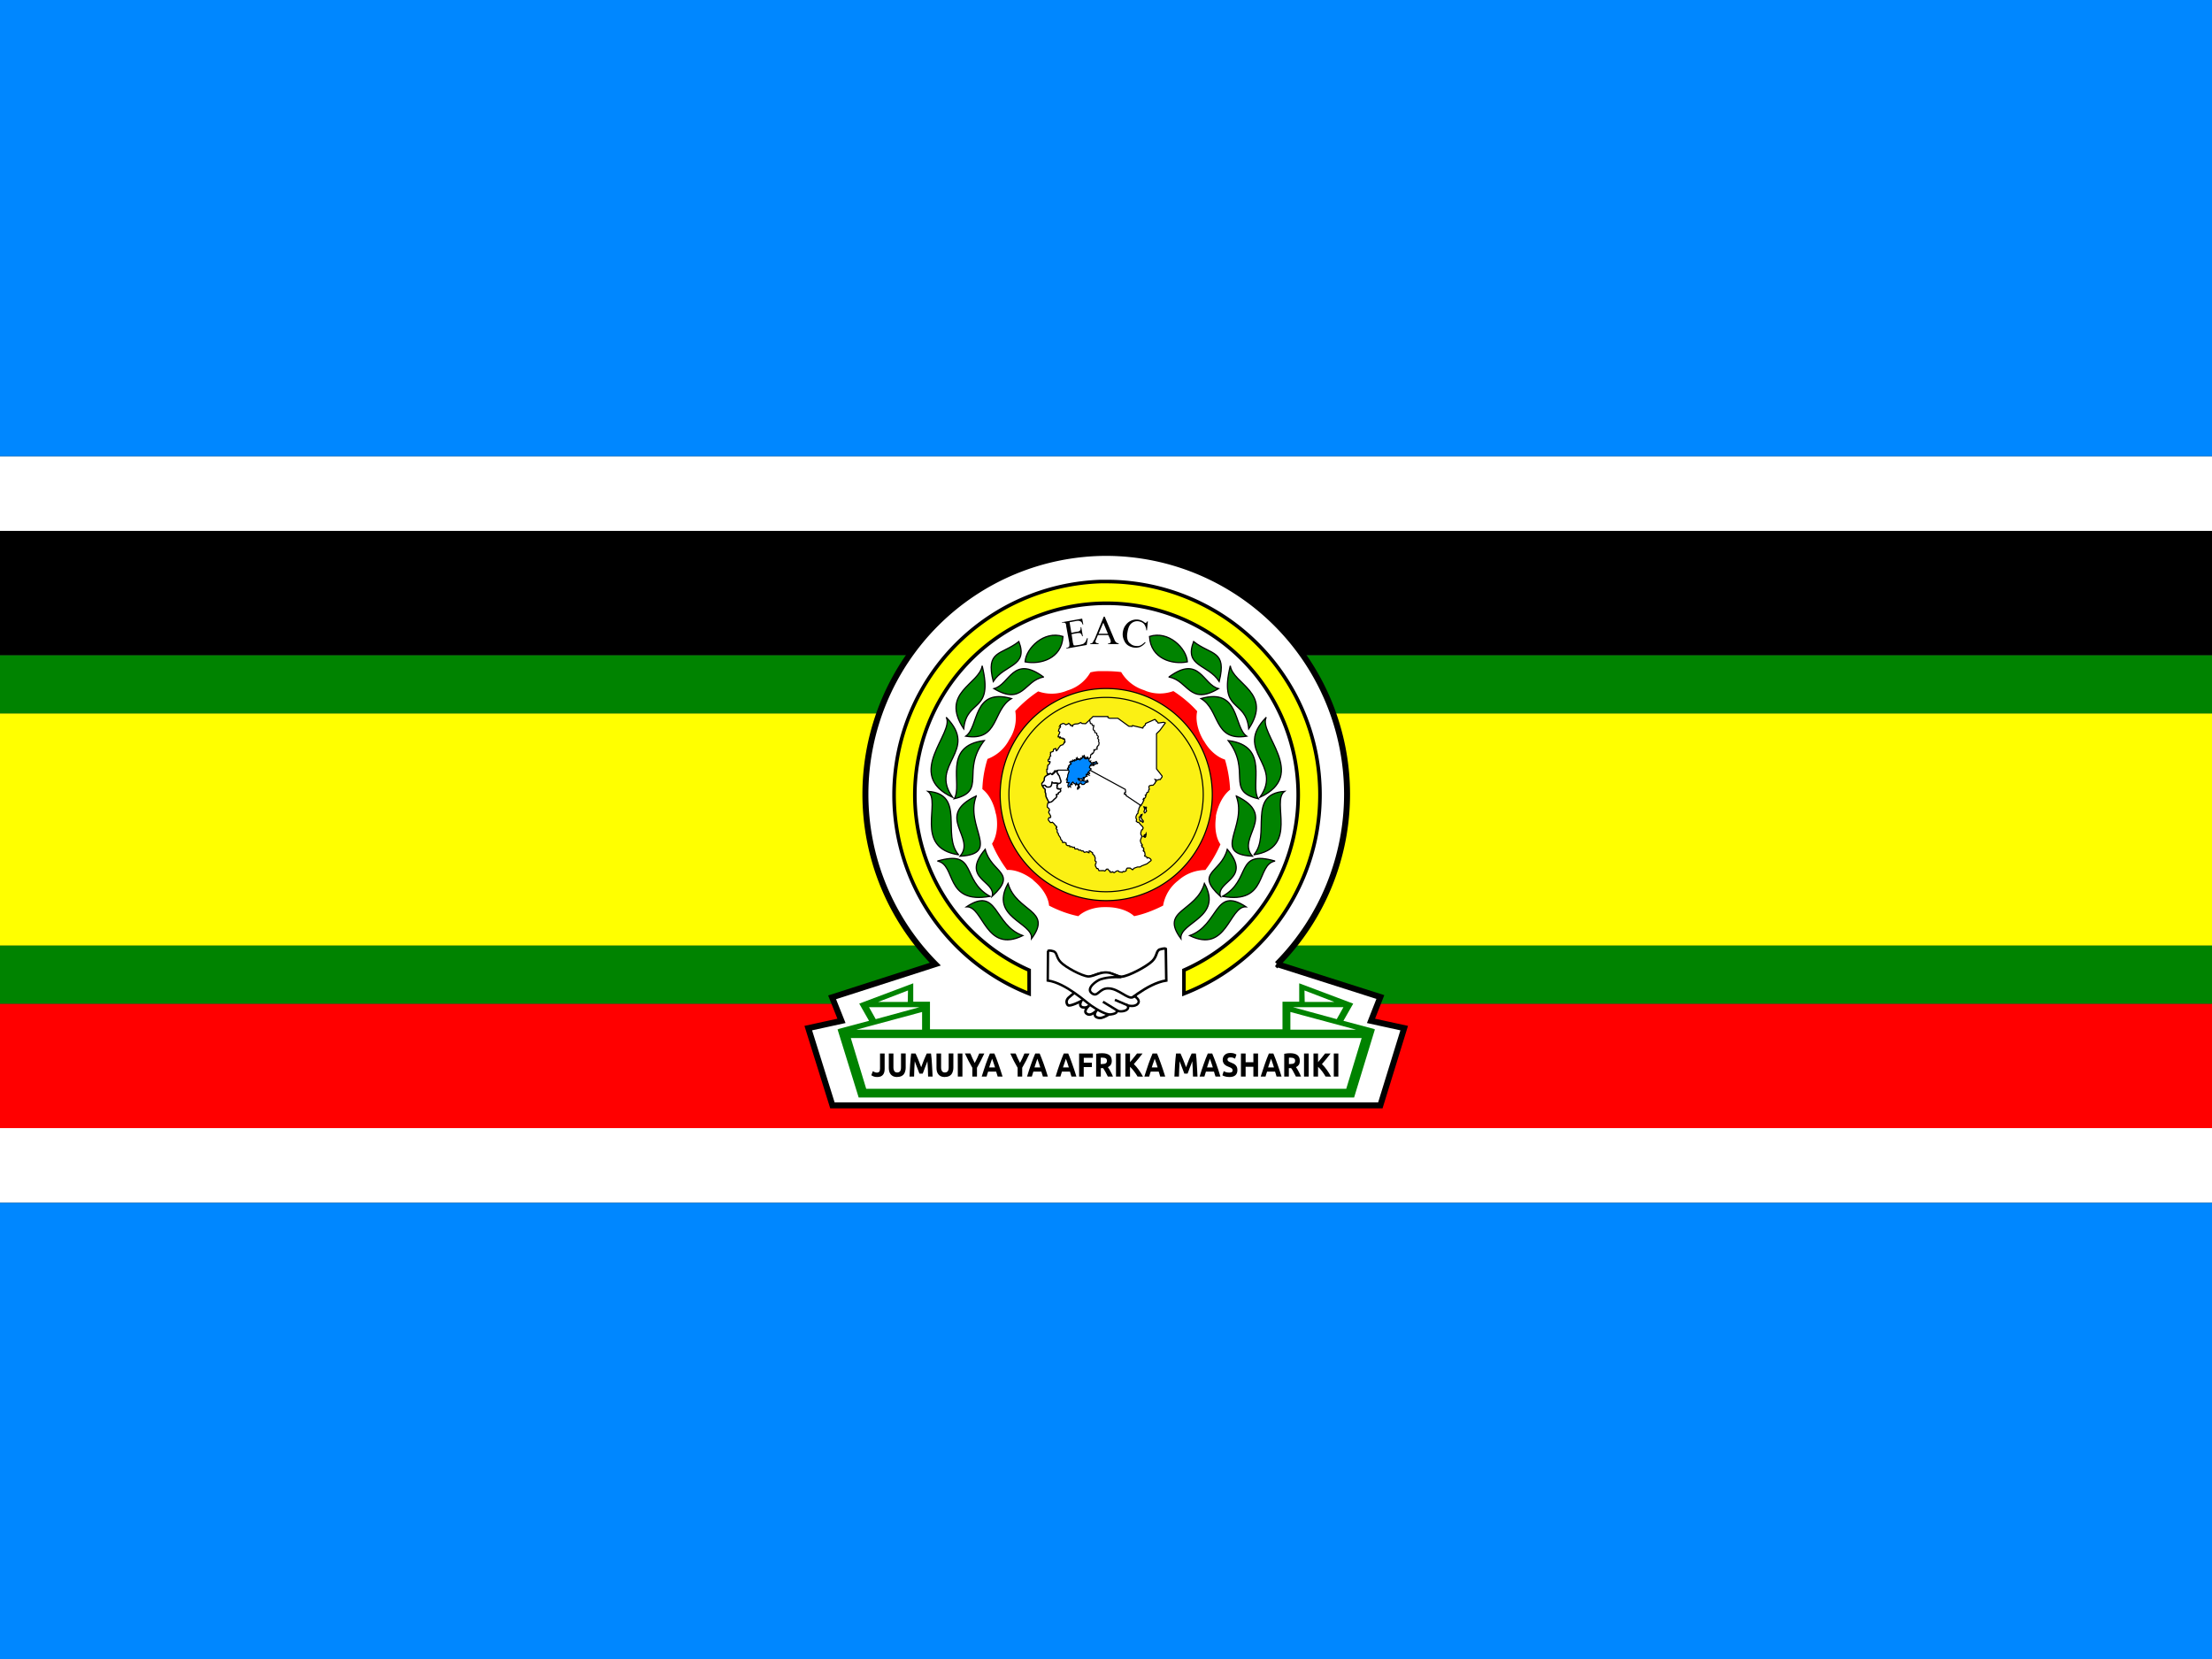 <svg xmlns="http://www.w3.org/2000/svg" xmlns:xlink="http://www.w3.org/1999/xlink" id="flag-icons-eac" viewBox="0 0 640 480">
  <rect x="0" y="0" width="640" height="480" fill="#333333" stroke="none"/>
  <path id="eac-a" fill="#fff" fill-opacity="1" fill-rule="nonzero" stroke="none" stroke-dasharray="none" stroke-miterlimit="4" stroke-opacity="1" stroke-width="3.114" d="M0 326.4h640V348H0z"/>
  <use href="#eac-a" width="600" height="330" transform="translate(0 -194.4)"/>
  <path id="eac-b" fill="#0087ff" fill-opacity="1" fill-rule="nonzero" stroke="none" stroke-dasharray="none" stroke-miterlimit="4" stroke-opacity="1" stroke-width="3.114" d="M0 348h640v132H0z"/>
  <use href="#eac-b" width="600" height="330" transform="translate(0 -348)"/>
  <path fill="red" fill-opacity="1" fill-rule="nonzero" stroke="none" stroke-dasharray="none" stroke-miterlimit="4" stroke-opacity="1" stroke-width="3.114" d="M0 290.4h640v36H0z"/>
  <path fill="#000" fill-opacity="1" fill-rule="nonzero" stroke="none" stroke-dasharray="none" stroke-miterlimit="4" stroke-opacity="1" stroke-width="3.114" d="M0 153.6h640v36H0z"/>
  <path fill="#ff0" fill-opacity="1" fill-rule="nonzero" stroke="none" stroke-dasharray="none" stroke-miterlimit="4" stroke-opacity="1" stroke-width="3.114" d="M0 206.4h640v67.2H0z"/>
  <path id="eac-c" fill="#008300" fill-opacity="1" fill-rule="nonzero" stroke="none" stroke-dasharray="none" stroke-miterlimit="4" stroke-opacity="1" stroke-width="3.114" d="M0 273.6h640v16.8H0z"/>
  <use href="#eac-c" width="600" height="330" transform="translate(0 -84)"/>
  <g transform="matrix(.873 0 0 .873 41.1 674.6)">
    <path fill="#fff" fill-opacity="1" fill-rule="nonzero" stroke="#000" stroke-miterlimit="4" stroke-opacity="1" stroke-width="1.979" d="M319.6-589.5a80 80 0 0 0-56.7 136.3l-34.2 11 3.1 7.8-11 2.4 8 25.6h181.6l7.9-25.6-11-2.4 3.1-7.9-34.2-10.9a80 80 0 0 0-56.6-136.3z"/>
    <path fill="#008300" fill-opacity="1" fill-rule="nonzero" stroke="none" stroke-width=".792" d="m230.5-431.6 7 22.6h164.2l6.9-22.6z"/>
    <path fill="#fff" fill-opacity="1" fill-rule="nonzero" stroke="none" stroke-width=".792" d="m234.9-428.7 5.1 16.8h159.1l5.1-16.8H275.4z"/>
    <g stroke-width="3.868" aria-label="JUMUIYA YA AFRIKA MASHARIKI" font-family="Times New Roman" font-size="52.121px" font-weight="700">
      <path d="M140.8 811.3q0 2.6-.6 5-.6 2.3-2.1 4-1.5 1.8-4 2.8-2.5 1-6.4 1-3.5 0-6-.8-2.6-.9-4.3-2l2.7-6.3q1.5.9 3.3 1.5 1.7.7 3.7.7 3 0 4.3-1.5 1.3-1.4 1.3-4.9v-23.5h8.1zM162.8 824.1q-3.9 0-6.6-1-2.8-1.1-4.6-3-1.8-1.9-2.7-4.5-.8-2.7-.8-5.8v-22.5h8.1V809q0 2.2.5 3.7t1.4 2.5q.8 1 2 1.4 1.3.4 2.8.4 3 0 4.8-1.8 1.8-1.8 1.8-6.2v-21.8h8.2v22.5q0 3.1-1 5.8-.8 2.6-2.6 4.6-1.9 1.9-4.7 2.9-2.8 1-6.6 1zM195 787.3q1 1.7 2.2 4.3l2.6 5.4 2.6 6 2.5 5.8 2.4-5.8 2.6-6 2.6-5.4q1.2-2.6 2.2-4.3h7.4l1 8 .7 9.3q.4 4.8.6 9.7l.5 9.1H217l-.4-11.5-.8-12.5-2 4.9-2.4 5.3q-1 2.7-2.1 5.1l-1.8 4.1h-5.7l-1.7-4.1-2.2-5.1-2.3-5.3-2-4.9q-.6 6.3-.8 12.5l-.4 11.5h-8l.5-9.1.6-9.7.8-9.2 1-8.1zM246.4 824.1q-3.8 0-6.6-1-2.8-1.1-4.6-3-1.8-1.9-2.7-4.5-.8-2.7-.8-5.8v-22.5h8.1V809q0 2.2.5 3.7t1.4 2.5q.9 1 2 1.4 1.3.4 2.8.4 3 0 4.8-1.8 1.8-1.8 1.8-6.2v-21.8h8.2v22.5q0 3.1-1 5.8-.8 2.6-2.6 4.6-1.9 1.9-4.7 2.9-2.8 1-6.6 1zM269 787.3h8.2v36.1h-8.1zM298.8 802.1l4.2-7.4q2-3.7 3.6-7.4h9q-3 5.8-6.2 11.3-3.2 5.5-6.7 11v13.8h-8.1v-13.7q-3.6-5.5-6.8-11-3.2-5.6-6.2-11.4h9.5q1.6 3.7 3.6 7.4l4 7.4zM339 823.4l-1.3-3.8-1.4-4h-14l-1.5 4-1.2 3.8H311l3.9-10.8 3.5-9.3 3.5-8.3q1.7-4 3.5-7.7h7.8q1.8 3.7 3.5 7.7l3.4 8.3 3.6 9.3 3.9 10.8zm-9.8-28q-.2.9-.8 2.2l-1.2 3.1-1.5 4-1.6 4.4h10.3l-1.6-4.5-1.5-3.9-1.2-3-.9-2.2zM378.1 802.1l4.2-7.4q2-3.7 3.6-7.4h9q-3 5.8-6.1 11.3-3.2 5.5-6.8 11v13.8H374v-13.7l-6.8-11q-3.2-5.6-6.1-11.4h9.4l3.6 7.4 4.1 7.4zM418.3 823.4l-1.3-3.8-1.4-4h-14l-1.4 4-1.3 3.8h-8.4l3.8-10.8 3.6-9.3 3.4-8.3q1.7-4 3.6-7.7h7.7q1.8 3.7 3.5 7.7l3.5 8.3 3.6 9.3 3.8 10.8zm-9.7-28-.8 2.2-1.2 3.1-1.5 4-1.6 4.4h10.2l-1.6-4.5-1.5-3.9-1.2-3-.8-2.2zM468.4 823.4l-1.3-3.8-1.4-4h-14l-1.4 4-1.3 3.8h-8.4l3.8-10.8q1.8-5 3.6-9.3l3.4-8.3q1.7-4 3.5-7.7h7.8q1.8 3.7 3.5 7.7l3.4 8.3 3.6 9.3 3.9 10.8zm-9.8-28-.7 2.2-1.2 3.1-1.5 4-1.7 4.4h10.3l-1.6-4.5-1.5-3.9-1.2-3-.9-2.2zM481.8 823.4v-36.1H506v6.8h-16v7.6h14.2v6.8h-14.3v15zM522.3 786.9q8.1 0 12.4 2.9 4.4 2.9 4.4 9 0 3.8-1.8 6.2-1.7 2.3-5 3.7l2.3 3 2.3 3.7 2.3 4 2 4h-9l-2.1-3.6-2-3.5-2.2-3.3-2-2.8h-4v13.2h-8.2v-35.6q2.7-.5 5.5-.7l5-.2zm.5 6.9H521l-1.3.2v9.8h2.3q4.6 0 6.6-1.2 2-1.1 2-3.9 0-2.7-2-3.7-2-1.2-6-1.2zM546.5 787.3h8.1v36.1h-8.1zM584.3 823.4q-1.1-1.8-2.6-3.8l-3.3-4.1q-1.7-2.1-3.6-4-1.9-1.9-3.7-3.4v15.3h-8.2v-36.1h8.2v13.6q3.2-3.3 6.3-6.9l6-6.7h9.7q-3.7 4.4-7.5 8.4-3.7 4.1-7.8 8.2 4.3 3.6 8.3 8.6 4.1 5 7.8 11zM624 823.4l-1.2-3.8-1.4-4h-14l-1.5 4-1.2 3.8h-8.5l3.9-10.8 3.5-9.3 3.5-8.3q1.7-4 3.5-7.7h7.8q1.8 3.7 3.5 7.7l3.4 8.3 3.6 9.3 3.9 10.8zm-9.7-28-.7 2.2-1.2 3.1-1.6 4-1.6 4.4h10.3l-1.6-4.5-1.5-3.9-1.2-3-.9-2.2zM659.6 787.3q1 1.7 2.1 4.3l2.6 5.4 2.6 6 2.5 5.8 2.4-5.8 2.6-6 2.6-5.4q1.2-2.6 2.2-4.3h7.4l1 8 .7 9.3q.4 4.8.6 9.7l.5 9.1h-7.9l-.4-11.5-.8-12.5-2 4.9-2.4 5.3q-1 2.7-2.1 5.1l-1.8 4.1h-5.7l-1.7-4.1-2.2-5.1-2.3-5.3-2-4.9q-.6 6.3-.8 12.5l-.4 11.5h-8l.5-9.1.6-9.7.8-9.2 1-8.1zM721 823.4l-1.4-3.8-1.3-4h-14.1l-1.4 4-1.3 3.8h-8.4l3.8-10.8 3.6-9.3 3.4-8.3q1.7-4 3.6-7.7h7.7q1.8 3.7 3.5 7.7 1.8 4 3.5 8.3l3.6 9.3 3.8 10.8zm-9.8-28-.8 2.2-1.2 3.1-1.5 4-1.6 4.4h10.2l-1.6-4.5-1.5-3.9-1.2-3-.8-2.2zM745.2 817.2q1.7 0 2.8-.3 1.1-.3 1.8-.7.7-.6 1-1.2.2-.7.2-1.5 0-1.8-1.7-3-1.6-1.2-5.7-2.5l-3.6-1.4q-1.7-.9-3.1-2-1.4-1.3-2.3-3-1-1.8-1-4.3t1-4.5q1-2 2.7-3.4 1.7-1.4 4.2-2.2 2.4-.7 5.5-.7 3.6 0 6.3.7 2.6.8 4.4 1.8l-2.4 6.4q-1.5-.8-3.4-1.4-1.8-.6-4.4-.6-3 0-4.2.8-1.3.8-1.3 2.5 0 1 .5 1.6.5.7 1.3 1.3l2 1 2.5.9q2.8 1 4.9 2 2 1 3.4 2.4t2.1 3.2q.7 1.8.7 4.4 0 5-3.6 7.9-3.5 2.7-10.6 2.7-2.4 0-4.4-.3-1.9-.2-3.4-.7l-2.6-.8-1.7-1 2.3-6.4q1.6.9 4 1.6 2.3.7 5.8.7zM787.4 787.3h8.2v36.1h-8.2v-15.3h-13.6v15.3h-8.2v-36.1h8.2V801h13.6zM828 823.4l-1.2-3.8-1.4-4h-14l-1.5 4-1.2 3.8h-8.5q2-5.8 4-10.8 1.7-5 3.5-9.3l3.4-8.3q1.7-4 3.5-7.7h7.8q1.8 3.7 3.5 7.7l3.4 8.3 3.6 9.3 3.9 10.8zm-9.7-28-.7 2.2-1.2 3.1-1.6 4-1.6 4.4h10.3l-1.6-4.5-1.5-3.9-1.2-3-.9-2.2zM852 786.9q8.2 0 12.5 2.9 4.3 2.9 4.3 9 0 3.8-1.7 6.2-1.8 2.3-5 3.7l2.3 3 2.3 3.7 2.3 4 2 4h-9l-2.1-3.6-2.1-3.5-2-3.3-2.2-2.8h-4v13.2h-8.1v-35.6q2.6-.5 5.4-.7l5.2-.2zm.5 6.9H851l-1.3.2v9.8h2.3q4.6 0 6.6-1.2 2-1.1 2-3.9 0-2.7-2-3.7-2-1.2-6-1.2zM876.2 787.3h8.2v36.1h-8.2zM914 823.4q-1-1.8-2.6-3.8-1.4-2-3.2-4.1-1.7-2.1-3.6-4-1.9-1.9-3.8-3.4v15.3h-8v-36.1h8v13.6q3.2-3.3 6.4-6.9l6-6.7h9.6q-3.7 4.4-7.4 8.4-3.7 4.1-7.8 8.2 4.3 3.6 8.3 8.6 4 5 7.8 11zM928.4 787.3h8v36.1h-8z" style="-inkscape-font-specification:&quot;Ubuntu Bold&quot;" transform="matrix(.189 0 0 .212 219.5 -590.5)"/>
    </g>
    <g id="eac-d">
      <path fill="#008300" fill-opacity="1" fill-rule="evenodd" stroke="none" d="m52.1-129.6 13.1-3.5-4.1-7.2 22.6-8.5v7.7h7v11.8h-38Z" transform="translate(189.3 -329) scale(.792)"/>
      <path fill="#fff" fill-opacity="1" fill-rule="evenodd" stroke="none" d="M87.4-129.4H59.9l27.5-7.4zM81.4-141H69l12.5-4.8zM65.2-138.8l2.8 5 18.3-5z" transform="translate(189.3 -329) scale(.792)"/>
    </g>
    <use href="#eac-d" width="600" height="330" transform="matrix(-1 0 0 1 639.1 0)"/>
    <path fill="#ff0" fill-opacity="1" fill-rule="nonzero" stroke="#000" stroke-dasharray="none" stroke-miterlimit="4" stroke-opacity="1" stroke-width="1.187" d="M317.7-580A70.8 70.8 0 0 0 294-443.4v-7.8a63.5 63.5 0 0 1 25.2-121.6h.5a63.5 63.5 0 0 1 25.6 121.6v7.8A70.7 70.7 0 0 0 319.6-580h-1.9z"/>
    <path fill="#fff" fill-opacity="1" fill-rule="evenodd" stroke="#000" stroke-linecap="butt" stroke-linejoin="miter" stroke-opacity="1" stroke-width="1.063px" d="m710.6-118.7.2 13.3c-8.1 1.2-17.1 9.6-19.5 11.2-2.4 1.6-6.4 4.7-8.5 4.5-3.6-.5-1-3.4-1-3.4s-2.4 3-4.3 1.6c-1.7-1.1 1-3.4 1-3.4s-.9 1.2-2.8.7c-1.7-.5-.5-2.6-.5-2.6s-4.8 2.5-5.6 1.7c-1.4-1.7.4-3.2.4-3.2l11.3-9.5s-7.3 2.7 0 0c6.2-2.4 7.9 1 10.8.8 3-.2 10.7-4.4 12.8-6.5 2.2-2.1 1.6-4.4 3.2-4.9s2.4-.4 2.5-.3z" transform="translate(-223.5 -364.3) scale(.792)"/>
    <path fill="#fff" fill-opacity="1" fill-rule="evenodd" stroke="#000" stroke-linecap="butt" stroke-linejoin="miter" stroke-opacity="1" stroke-width="1px" d="m661.3-117.8-.1 12.4c7.6 1.1 16 9.1 18.3 10.6 2.2 1.5 6 3.8 8 3.6 3.3-.4 2.6-1.6 2.6-1.6s1.5.7 3.5 0c2-.8 1-2.2 1-2.2s3 .9 4.3-.7c1.3-1.5-1.2-3-1.2-3s1.1-.9-.9.3c-2 1-6-3.6-10.1-3.7-4.1-.2-4.5 4-7.1 2-2.6-2 2.1-5.3 3.7-5.8 6.5-2.1 12.5.5 4.7-2.4-4-1.6-7.2 1.3-9.9 1.2-2.7-.2-9.5-3.9-11.4-5.9-2-2-1.5-4-3-4.6-1.5-.5-2.3-.3-2.4-.2z" transform="translate(-223.5 -364.3) scale(.792)"/>
    <path fill="none" stroke="#000" stroke-linecap="butt" stroke-linejoin="miter" stroke-opacity="1" stroke-width="1px" d="m694.7-95-5.4-2.3M690.7-92.6l-6.4-3.9" transform="translate(-223.5 -364.3) scale(.792)"/>
    <g id="eac-e" stroke="#000" stroke-dasharray="none" stroke-miterlimit="4" stroke-opacity="1" stroke-width=".517">
      <path fill="#008300" fill-opacity="1" fill-rule="evenodd" stroke="#000" stroke-dasharray="none" stroke-linecap="butt" stroke-linejoin="miter" stroke-miterlimit="4" stroke-opacity="1" stroke-width=".517" d="M441.7-108.7c-16.2 7.9-17-12.7-24.4-12.5 13.8-9.1 11.6 7.9 24.4 12.5zM435.3-131.3c-8.2 14.8 10.8 16.8 10.2 23.9 9.3-12.5-6.6-11.5-10.2-23.9z" transform="matrix(.765 0 0 .765 -46 -379.5)"/>
      <path fill="#008300" fill-opacity="1" fill-rule="evenodd" stroke="#000" stroke-dasharray="none" stroke-linecap="butt" stroke-linejoin="miter" stroke-miterlimit="4" stroke-opacity="1" stroke-width=".517" d="M427.5-125.7c-19.9 3.5-14.5-13.8-22.8-15.3 17.6-5.1 10 8.2 22.8 15.3z" transform="matrix(.765 0 0 .765 -46 -379.5)"/>
      <path fill="#008300" fill-opacity="1" fill-rule="evenodd" stroke="#000" stroke-dasharray="none" stroke-linecap="butt" stroke-linejoin="miter" stroke-miterlimit="4" stroke-opacity="1" stroke-width=".517" d="M425.4-146.1c-10.9 13 4.9 13.6 3 20.4 11.4-10.5-.3-10-3-20.4zM414-143.7c-19.9-2.9-7.4-23.1-13.4-27.5 16.4 1.2 5.8 19 13.3 27.5z" transform="matrix(.765 0 0 .765 -46 -379.5)"/>
      <path fill="#008300" fill-opacity="1" fill-rule="evenodd" stroke="#000" stroke-dasharray="none" stroke-linecap="butt" stroke-linejoin="miter" stroke-miterlimit="4" stroke-opacity="1" stroke-width=".517" d="M421.5-169.2c-18.3 8.7.2 18-7 26.1 18-1 2-12.8 7-26zM411.3-168.6c-21.3-9.8 1-28-2.8-34.7 14.5 14.7-7.6 20.3 2.8 34.7z" transform="matrix(.765 0 0 .765 -46 -379.5)"/>
      <path fill="#008300" fill-opacity="1" fill-rule="evenodd" stroke="#000" stroke-dasharray="none" stroke-linecap="butt" stroke-linejoin="miter" stroke-miterlimit="4" stroke-opacity="1" stroke-width=".517" d="M425-193.2c-18.3 2.3-9.2 19.2-13 25.2 14.3-3.3 2.8-11.9 13-25.2zM416.1-198.3c-10.4-15.7 6.8-19.3 8-27.3 5 20.7-6.7 14-8 27.3z" transform="matrix(.765 0 0 .765 -46 -379.5)"/>
      <path fill="#008300" fill-opacity="1" fill-rule="evenodd" stroke="#000" stroke-dasharray="none" stroke-linecap="butt" stroke-linejoin="miter" stroke-miterlimit="4" stroke-opacity="1" stroke-width=".517" d="M436.8-211.4c-17-4.8-14 12.3-19.8 16.3 14.4 2.4 11.5-11.4 19.8-16.3zM428.9-218.8c-3.4-13.6 3.4-11.3 11.1-17.3 4.2 11-6.2 9.7-11.1 17.3zM450.6-220.8c-13.2-9.7-14.6 3.4-21.4 5.1 12.6 7.5 13.1-3.5 21.4-5zM442.7-227.4c.4-5.8 8.2-13.6 16.4-10.9-.5 9.7-9.9 12.3-16.4 11z" transform="matrix(.765 0 0 .765 -46 -379.5)"/>
    </g>
    <use href="#eac-e" width="600" height="330" transform="matrix(-1 0 0 1 639.1 0)"/>
    <path fill="none" stroke="none" d="M186.4-229s9-2.3 18.1-2.2c9 0 18 2.5 18 2.5" transform="matrix(.813 0 0 .813 153 -370.8)"/>
    <path fill="#000" fill-opacity="1" stroke="none" d="m188.2-240.9.8 4.7 2.5-.5c.7 0 1.1-.3 1.3-.5.3-.3.4-.8.3-1.5h.3l.7 4h-.3l-.4-1-.6-.4h-1.1l-2.6.5.6 3.9.3 1 .3.1h.6l2-.3 1.4-.4.8-.7c.3-.4.6-1 .8-1.8h.4l-.5 3-9 1.6-.1-.3h.4l.7-.4c.2-.2.3-.3.3-.5v-1.2l-1.4-7.6c0-.7-.2-1.2-.4-1.3-.3-.2-.6-.3-1.1-.2h-.4v-.2l9-1.6.5 2.6h-.3a4 4 0 0 0-.6-1.2l-.8-.4a4 4 0 0 0-1.2 0l-3.2.6m17.2 5.7h-4.6l-.8 1.9a3 3 0 0 0-.3 1c0 .2.1.4.3.5.2.2.5.2 1.1.3v.3h-3.7v-.3c.5 0 .8-.2 1-.3l1-1.8 4-9.8h.4l4.2 9.9c.3.8.6 1.3.9 1.5.3.3.6.4 1.1.4v.4h-4.7v-.3c.5 0 .8-.1 1-.3.2-.1.2-.3.2-.5s0-.6-.3-1.2l-.8-1.7m-.2-.7-2-4.8-2.1 4.9h4.1m17.8-5.5-.4 4h-.3a5.1 5.1 0 0 0-1-2.8c-.6-.7-1.4-1-2.3-1.2a4 4 0 0 0-2.2.2 4 4 0 0 0-1.9 1.6c-.5.8-.8 1.9-1 3.2a7 7 0 0 0 0 2.8c.2.9.6 1.6 1.2 2 .6.6 1.4 1 2.3 1.1.7.1 1.4.1 2-.1.7-.2 1.4-.8 2.3-1.6l.3.2c-.8 1-1.6 1.6-2.5 2-.9.3-1.8.4-3 .2-1.9-.4-3.3-1.3-4-3a6.3 6.3 0 0 1-.6-4c.2-1.1.6-2.2 1.3-3 .7-1 1.6-1.6 2.6-2a5.6 5.6 0 0 1 5.6.8l.4.3.5-.1.4-.6h.3" font-family="Times New Roman" font-size="18px" font-stretch="normal" font-style="normal" font-variant="normal" font-weight="400" style="line-height:125%;text-align:start" text-anchor="start" transform="translate(167 -386.8) scale(.746)" writing-mode="lr-tb"/>
    <path fill="red" fill-opacity="1" fill-rule="nonzero" stroke="none" stroke-width=".792" d="M317.2-550.3c-1 0-2 .2-2.9.4a13 13 0 0 1-7 5.8l-.6.2a13.4 13.4 0 0 1-9.7.3 41.5 41.5 0 0 0-7.6 6.5 13.1 13.1 0 0 1-2 9.5 13.4 13.4 0 0 1-7.2 6.4c-1 3.2-1.6 6.6-1.7 10 2 1.5 3.7 4.4 4.4 7.9l.2.7c.7 3.8 0 7.4-1.4 9.5 1.3 3.1 3 6 5 8.7 2.4-.2 5.6 1 8.4 3.1l.5.5c3 2.5 4.8 5.6 5 8.2 3.1 1.6 6.3 2.8 9.7 3.5 1.8-1.7 5-3 8.6-3h.7c3.9 0 7.3 1.2 9.2 3 3.4-.7 6.6-2 9.6-3.5a13.2 13.2 0 0 1 5-8.3 13.6 13.6 0 0 1 9-3.5c2-2.6 3.7-5.5 5-8.5-1.4-2-2-5.3-1.5-8.9v-.6c.8-3.9 2.6-7 4.7-8.6a41 41 0 0 0-1.7-10c-2.3-.7-5-2.8-6.8-5.9l-.4-.6c-2-3.4-2.6-7-2-9.5-2.3-2.6-5-4.8-7.9-6.7a13 13 0 0 1-9 0l-.7-.3a13.5 13.5 0 0 1-7.6-6c-1.6-.2-3.3-.3-5-.3H317.7a1 1 0 0 0-.1 0H317.1zm-3 .4zm11 81.5z"/>
    <path fill="#fbf014" fill-opacity="1" fill-rule="nonzero" stroke="#000" stroke-dasharray="none" stroke-miterlimit="4" stroke-opacity="1" stroke-width=".37" d="M354.7-509.4a35.1 35.1 0 1 1-70.3 0 35.1 35.1 0 0 1 70.3 0z"/>
    <path fill="#fbf014" fill-opacity="1" fill-rule="nonzero" stroke="#000" stroke-dasharray="none" stroke-miterlimit="4" stroke-opacity="1" stroke-width=".37" d="M351.7-509.4a32.2 32.2 0 1 1-64.4 0 32.2 32.2 0 0 1 64.4 0z"/>
    <g stroke="#000" stroke-dasharray="none" stroke-miterlimit="4" stroke-opacity="1" stroke-width="3.033">
      <path fill="#0087ff" fill-opacity="1" fill-rule="evenodd" stroke="#000" stroke-dasharray="none" stroke-linecap="butt" stroke-linejoin="miter" stroke-miterlimit="4" stroke-opacity="1" stroke-width="3.033" d="m-338.2-217.2 89.5 16-12 89.5-75.6 51.7-41.7-45.7 2-73.7z" transform="matrix(.119 0 0 .119 350.2 -499.4)"/>
      <path fill="#fff" fill-opacity="1" fill-rule="evenodd" stroke="#000" stroke-dasharray="none" stroke-linecap="butt" stroke-linejoin="miter" stroke-miterlimit="4" stroke-opacity="1" stroke-width="3.033" d="m-363.2-151.1-35 1.2s-1.7-.4-2.4-.4l-1.2.2-.5 1.9-.8.5-.7 2.4-2.8 1.4-.1 1.5-2.6 1.7-3.2 2-1.6-.4-.7-3.3-1-.2-3.6.7-2.6.7-.1-4.3-1-1.2v-7.8h1.7l.5-7.8.8-1.8-.3-1.6 2.7-2.4 1.9-1.3 1-2.1.2-2.6 1-1-1.3-1.2-2 1-2.3-1.5-.2-3.3.5-1.7 1.9-1.2.9.5 1.2-7 2.9-1.9-1.4-4.2 1-2.6-.5-3.3 7.4-2.7.7-2.9.6-3.3 3.1-.8 2.4-1.4 1.6 4.3.1 2.2 2-.3 1.3-3 1.9-.8.7-2.6 4.7-5.8.9-1.7 4-1.7 2.7-.5 2.5-2.8 1.2-1.7-.1-2 1.2.5 1.9-2.2-1.4-2 .8-1.6-1-4.1-1.2-1.2.4-1.2-2 2.7-2-.8-.3-2.6-2.2.5-2.1-.3-2.4-3.3-1.4.7v2.2l-1.3-.8-1-2.8-2.5.2 1-3.6 3.1-6.3.6-3.1-3.6-3.1 2.2-7 3.4-3.8-.2-3.4-2.2.7 2.8-4.3 6.1-3 3.3.3 5.5 3.4 1.8-1.2 2.4-.4 3.5-2.5 4.6 3.6-.2 2 3.3.2 1.3 2h2v-2.9l6-2.9 9.2-.8 7-3.5 4 2.8 9.8.5 13.6-12.7 44.3 9.5-2.5 76.2-45.3 25-2.5-1.6-1.4 1-.7-.7.5-3.4-2.9.5-.8 4h-2.6l-3-1.6.3-1.4 2.5.4-.1-1.4-2-1-2.7.5.2-1.7 2-2.2-.5-.9-1.7 1.9-2-.9-1.7 1.2 1.7 2.4-2.4 1.4-.2 1.5-3.4-.5v1.4h2.2l-5.3 4-1.4-1.6.5-1.4h-1.2l-1.8 1.7-3.3.2.5-1 2.4-.7-.7-.9-2.2.2v-2.9l-.8.5-.4 2.6-1.2-.5.2 1.5-.2 1.5.2 1.2-1.2.4-.4-.9-1.7.7-1-1.5s-1.9.3-1.5 1.2l.6 2.4-3.2-1-1.4-1v3.3l-2 .6-2.8-2.6 1.2 2.7-3-.1-2 1.2 1.6 1.7 1.2 1.3 1.4 1.6-.7 1.3-1.2-.6-2 3h-1.6l-1.2 2.6-1.2.9.5 1.3 1 .4-.1 1.5-1.2-.3-2.8 3.4.5 1.2 1.6-.2z" transform="matrix(.119 0 0 .119 350.2 -499.4)"/>
      <path fill="#fff" fill-opacity="1" fill-rule="evenodd" stroke="#000" stroke-dasharray="none" stroke-linecap="butt" stroke-linejoin="miter" stroke-miterlimit="4" stroke-opacity="1" stroke-width="3.033" d="m-302.8-150.5 96.4 52.9 1.4 7.3-3.5 2.2 1 3.5 3.3.5 1 3.5 37.5 26.9 2.7-1.7 3.2 1.4.9-3.5 2.1-2.2 4.4-9.5-2.5-.8 1.6-3.5 2.2.5 3.3-4.3.5-3.8-2.7-1.9 3.2 1 2.8-8 3.8-1.1.8-5.7 1.9-2s-2.5-6.7-.3-9.1c2.2-2.5 10.8-2.2 10.8-2.2l5.4-5.7v-2.2l3.3-2.4-3.3-5.7 6.3 2 5.1-2 3 .3 5.2-7.3v-2.7l-15.5-19.8v-98l9.2-9 15.2-20.9-4.3-1.9-15.5 2.2-3.8-5.4h-1.9l-1-3-2.8-1.7-25.4 11.2-1.1 4.3-6 5.7-.5 2.7-1.4.3-1.3-.8-26.3-6.3-1.1 2.2-9-.3-30.6-22.2h-23l-4.6-1.9-.3-3h-41.4l-9.5 9.5 2.4 10 3.6.6 1.9 4.8h4l-.8 4.7-.8.8-.3 5.1 1.7 3 2.7 1.6.2 4.4 5.2 2.1.8 5.7 3 2.2.8 2.4-2.2 3 3.5 5.1-1 3.6 1.6 4v1.7l-.8 5.1-2.2 1.6-1.4 3.3-1.6.5.8 6-4.6.5-2.1 2.7-2.2-1.3-.3 5.7-2.4 4h-2.7v2.5l-3.3 1-1 4.7v3.8l-3.6 2.4-.8 4.3 1 3 2 1.1 1.6-1-.8 2.9 3 1.3 1.3 3.6 3.3-2-.6-2.4h4.6l5.2-2.4 1.4 3 2.4 2.1-.8.9-2.7-.6-1.4 2-1.9-.9-4.6-.3-.5 2 2.4 1.6-2.2 1.6-1.6-1.6-2.2 1-1.6-1-2.7-.9.6 3.3h-2.5l-1.3 4.6 2.4 2.4 2.4 1.4-1.9 3.8zM-154.4 33l3-3v-1.8l3-.4 1.7-3.3.3 4.4-1.6 1.2.3 2.6-2.1-.2.6 2.5h-1.1l-.2-1.7zM-164.9-14.5l.1-5.6-1-1 3.6-2.8.7-3.4 3.8-1.5-1.1 3.8-1.5.3-.5 4.5 2.1 2.8v2.4l1.9 1.2 2.5 3.3v2.6l-1.8 1.4-3.4-4.2-3.3 1zM-152.5-36.1l.8-3.4 1.5-3.8-2.6-6.5 3 .4 1 2.9 2 .7.3-3s1.4-1 .9.5c-.5 1.5-1.1 6.9-1.1 6.9l1.5 3.2-2.3 3-2.5 2.5z" transform="matrix(.119 0 0 .119 350.2 -499.4)"/>
      <path fill="#fff" fill-opacity="1" fill-rule="evenodd" stroke="#000" stroke-dasharray="none" stroke-linecap="butt" stroke-linejoin="miter" stroke-miterlimit="4" stroke-opacity="1" stroke-width="3.033" d="m-132.7 99.8-11.4 9-15.2 6-3.7 2.7-7.7.2-5.5 2-3.7 1.3-4.3 4.4-6.7-4.7h-8l-2.7 3-.5 4.5-5.2 2.5-3.2-.8-2 2.5-9-1.2-2.7-3-4.7.7-6.5 4.7-3-1-.7-1.7-2.3.5-2 1.3-3.7-.8.3-3-3-1-3.3-4.5-4.2.5-1.2 2.3-3 2.7-3.5-1.2-12.7.2-3.2-6h-3l-4-7.7.3-5 1.5-1.2.5-5.2-3.3-2.5.8-8-1.5-2.2-.5-3.5-5.7-5.7.5-2.5-7.8-5.4h-2l-.4 5-2.8-.6-2-2.2-8.4 1.7-3.5-4.2-3.7.5-3.5-2.7-4.5.2-3.5-3.5-7.2.3-1.7-5-4.8.5-2.2-2-5.5.5-.5-3-6.4-.5-3.3-2.4-.2-4.5-5-2.3-4.5 1-1.7-5.4-3.7-3.5-1-4.7-5.7-8.5v-3l-3.3-3.5V14l-3-3 .3-3.2 1.5-.2-.3-2.8-4.2-3-1.7-3.2-6-5.7-2.7 1h-2.8l-5.7-7-.2-3.5 2.4-3.2h3.3l1.2-2.5-.7-3-5-8.4.5-4.3 2-1.5-1.3-5-5.2-4.7v-5.7l1.3-3.7v-1.7l4.7-2.3 2.7-1.5 2.8-2 .5-2.5 4.4-2.4-.2-2.5 4.7-4.3.3-3.2 1.7-4.2 5.7-2.5-.2-1.5 4.7-2.5-.5-6.2 1-2-2.2-1.2-2 .5-3.3-1.5-3.5 1-1-3 3.3-3.7-1.8-1.5 2.3-4.8 8.4-1.2-.2-6.2 1.5-2-3.2-4.7.4-7.8-2.2-2.7.5-2.2-4.7-3-3.3-5.7 5-.8 2.3-1.7h29l1.3 2.2.3 2.8-1 1-1 3.7-1.3 3-.2 1.5-.3 3.2-.7 3.7-1.3 1.3v3l-1.2 1.2 2.5.5-.8 3.5-1 3.7 2.3.7 4.2-.4-2.5 4.7-1 3.7 1.3 4.7 3.4-3 2.8 2-.8-4.2 1.3-3.5 3.2 1.8 1.3-1.5-2-3 3.7-3.2 3 4.2 2.7.5 1.8 4 2.4-5.3 1 3.8 3.3-.8.2 4 2.3 3.2-4 2 .2 4.3 2.5-.8.3-3.2 3.2-1-1.5-3.3-1-3.4 3.7-5.3 2.8.5 2.2 3.5 5.5-.2 5.2-5 6.5-2-1.3-4.5h-1.7l-2.5 3-7.5-1.2-2.7-1.5-2 1.2-2.2.8-6.5-3v-2.5l-1.7-1.2 2.7-1 2 2.4 2-.2 2.5-1.2 3.2 3 5-1v-2.5l-3.3-1 .5-2 5-.3 1.3-1.7 4.2-1.3-2.5-3.4.3-2 7.2 2-3.3-3.5.8-3.3 4.7 2.8.3-1.3-3.8-2.7 5.2-5.2 97.8 53.2 1 7.5-3.5 2.2v4l4.2-.5.3 4 37.3 25 2.5 4.3-2 2.2-1.8 3.8-1 5.7-1.7 3v5l-3.2 3.2-2.5 6.2v4.7l2 3.3-1.3 5 3.8 3.2h3l7.2 8.4 3.7 3.5 1.7 3.7-2 4.8-2.4.7-2.3 7.7.3 5.7 2.7 2.8-.7 3.7-2 5-1.5 5 1.5 5.4 2 4.3 1.7 1.2v3.5l-1.5-.3 2 4.8 3.5 1.2.5 7-1.5-.3.2 2 3.5 2.7 1.5 7.8-1.7 2.7 1 1.5 4.4 1 1.8 4 3.5-1.3 5.4 3 2.3 3.5z" transform="matrix(.119 0 0 .119 350.2 -499.4)"/>
    </g>
    <path fill="#fff" fill-rule="evenodd" stroke="#000" stroke-dasharray="none" stroke-miterlimit="4" stroke-width=".286" d="M286.2 151.1c-.2-.2.6-.6.5-1 0-.6.3-.8 1-1.1l.4-.2c.2.1.2.4.4.2.2-.1.7-.8 1-.7-.2.3.2.8.4 1l.4 1.2c-.1.5-.4.5-.9.4-.5-.2-.6.2-1-.1-.1.4 0 .8-.6 1-.3 0-.6 0-.7-.2-.2-.3-.6-.3-.7 0-.1-.1-.2-.2-.2-.5" class="eac-landxx eac-rw" transform="matrix(1.549 0 0 1.549 -145.1 -746.9)"/>
    <path fill="#fff" fill-rule="evenodd" stroke="#000" stroke-dasharray="none" stroke-miterlimit="4" stroke-width=".286" d="M286.4 151.6c.3-.7.7.1.8.1 1 .1 1-.1 1.2-1 .5.4.3 0 1.4.3-.2 0-.6.5-.3.5-.3.7.3.7.7.6-.2.3.3.4-.2.7-.3.2-.3 0-.3.4l-.4.1c-.1.1.2.4.1.4 0 0-.1.3-.4.5-.3.2-.4.5-.8.7l-.5.1-.6-1.2c-.1-.3 0-.7-.2-1v-.6c-.2-.2-.4-.3-.5-.6" class="eac-landxx eac-bi" transform="matrix(1.549 0 0 1.549 -145.1 -746.9)"/>
  </g>
</svg>
